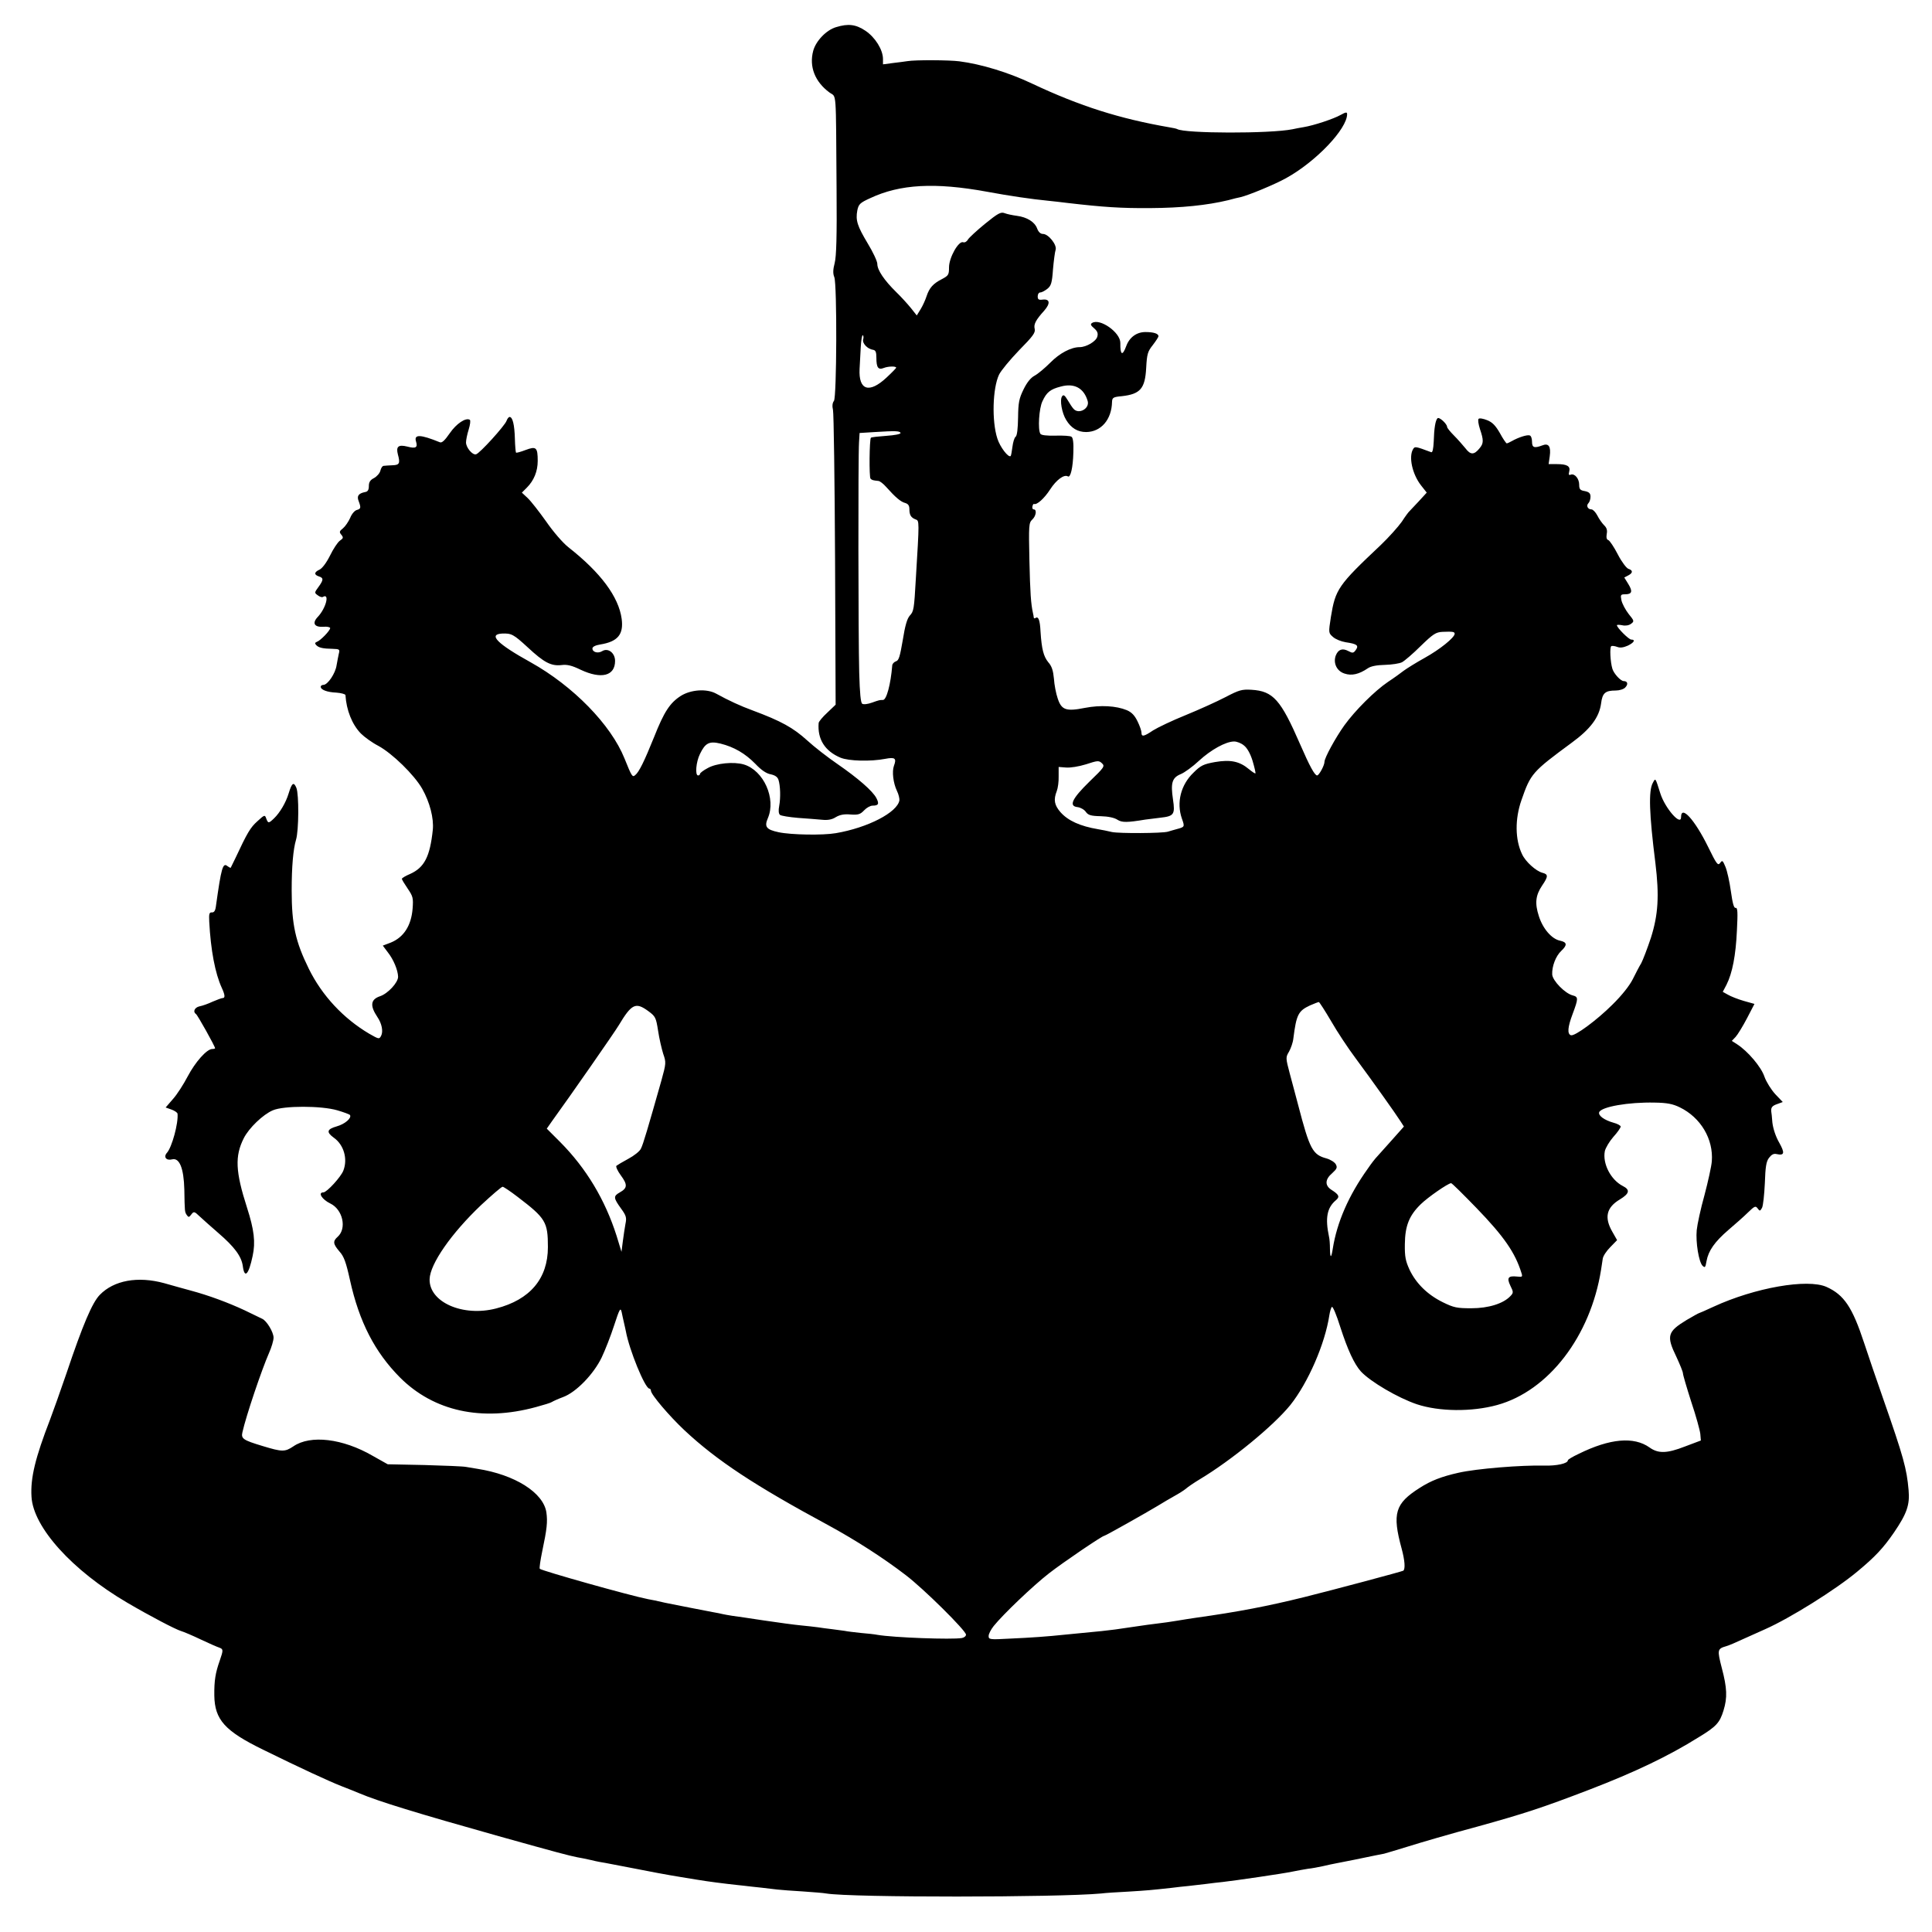 <?xml version="1.0" standalone="no"?>
<!DOCTYPE svg PUBLIC "-//W3C//DTD SVG 20010904//EN"
 "http://www.w3.org/TR/2001/REC-SVG-20010904/DTD/svg10.dtd">
<svg version="1.0" xmlns="http://www.w3.org/2000/svg"
 width="1024pt" height="1024pt" viewBox="0 0 1024 1024"
 preserveAspectRatio="xMidYMid meet">
<g transform="translate(0,1024) scale(0.1,-0.1)"
fill="#000000" stroke="none">
<path d="M4431 10096 c-51 -15 -107 -73 -121 -126 -22 -83 9 -163 86 -220 39
-29 34 33 38 -515 2 -249 -1 -353 -10 -389 -9 -34 -10 -56 -2 -75 15 -40 13
-637 -2 -656 -8 -10 -10 -27 -5 -48 4 -17 9 -376 11 -797 l3 -765 -44 -42
c-25 -23 -45 -47 -46 -55 -7 -86 33 -149 116 -184 44 -18 159 -21 237 -6 52
10 61 3 46 -37 -11 -30 -4 -91 16 -133 9 -18 14 -41 13 -50 -11 -64 -167 -145
-337 -174 -69 -12 -238 -9 -303 5 -66 14 -77 29 -57 75 44 103 -22 252 -127
284 -54 16 -146 7 -192 -19 -23 -12 -41 -26 -41 -31 0 -4 -4 -8 -10 -8 -17 0
-11 72 10 114 28 58 49 69 108 55 73 -18 132 -53 185 -107 32 -34 59 -52 82
-56 23 -5 36 -14 41 -29 10 -31 12 -94 4 -138 -5 -25 -3 -42 4 -48 6 -5 49
-12 96 -16 47 -3 104 -8 128 -10 29 -3 52 1 72 14 22 13 45 17 78 14 41 -3 52
1 72 22 13 14 33 25 45 25 31 0 36 9 20 40 -20 38 -97 105 -207 181 -51 35
-122 90 -159 124 -75 68 -138 103 -291 160 -63 23 -126 52 -193 89 -50 27
-133 21 -186 -12 -58 -37 -89 -84 -142 -218 -52 -129 -80 -186 -100 -202 -15
-13 -18 -9 -57 88 -72 179 -272 384 -498 510 -177 98 -226 148 -151 152 50 2
61 -4 136 -73 87 -81 124 -100 179 -94 29 4 55 -2 102 -25 109 -51 182 -33
182 47 0 42 -37 71 -68 52 -22 -14 -52 -6 -52 14 0 9 16 17 41 21 93 15 125
53 114 136 -16 117 -111 245 -283 380 -30 24 -80 82 -118 137 -37 52 -80 107
-97 123 l-31 29 26 26 c38 38 58 87 58 142 0 72 -8 79 -64 58 -26 -10 -48 -16
-51 -14 -2 3 -5 36 -6 74 -2 74 -12 115 -28 115 -5 0 -12 -9 -16 -20 -8 -25
-143 -174 -162 -178 -19 -5 -53 36 -53 63 0 12 6 43 14 68 8 26 11 49 6 52
-21 13 -71 -20 -106 -71 -27 -39 -42 -53 -53 -48 -103 42 -138 43 -126 4 10
-32 -1 -39 -46 -27 -48 12 -61 0 -50 -42 13 -47 8 -56 -29 -57 -19 -1 -40 -2
-46 -3 -7 0 -15 -12 -18 -26 -3 -13 -19 -31 -34 -39 -20 -10 -27 -22 -27 -42
0 -21 -6 -30 -20 -32 -35 -7 -45 -21 -34 -48 13 -35 12 -41 -10 -47 -11 -3
-27 -21 -35 -42 -9 -20 -26 -45 -38 -55 -19 -15 -21 -20 -9 -34 12 -15 11 -19
-8 -32 -12 -9 -35 -44 -52 -79 -19 -38 -41 -67 -55 -74 -29 -13 -31 -27 -4
-36 26 -8 25 -19 -2 -56 -22 -30 -22 -31 -4 -44 10 -8 23 -12 27 -9 38 23 17
-60 -27 -106 -31 -33 -18 -55 30 -52 20 2 36 -2 36 -7 0 -13 -52 -67 -71 -73
-10 -4 -11 -9 -3 -17 13 -14 34 -19 88 -20 35 -1 38 -3 32 -25 -3 -12 -8 -41
-12 -62 -6 -43 -47 -104 -70 -104 -7 0 -14 -4 -14 -10 0 -16 34 -29 83 -31 26
-2 47 -8 48 -13 5 -80 35 -156 82 -204 18 -18 59 -48 92 -65 74 -40 191 -154
233 -228 40 -71 62 -156 56 -217 -15 -143 -45 -200 -120 -234 -24 -10 -44 -22
-44 -26 0 -4 14 -27 31 -52 28 -41 30 -50 26 -105 -7 -91 -47 -153 -116 -181
l-42 -16 27 -36 c30 -38 53 -94 54 -129 0 -31 -54 -89 -95 -103 -51 -17 -55
-50 -15 -110 24 -35 32 -77 20 -100 -10 -19 -12 -18 -63 11 -137 81 -250 202
-320 344 -71 144 -91 234 -91 415 0 128 8 218 23 269 15 49 16 240 2 275 -14
34 -24 27 -41 -29 -15 -50 -47 -103 -77 -132 -29 -28 -32 -28 -42 -1 -7 20 -9
20 -47 -15 -37 -33 -53 -60 -117 -197 -12 -25 -23 -47 -24 -49 -1 -2 -9 2 -17
8 -25 21 -33 -7 -62 -215 -3 -22 -10 -31 -21 -30 -14 1 -16 -8 -14 -49 8 -151
31 -274 67 -352 17 -37 18 -53 4 -53 -6 0 -29 -9 -53 -19 -23 -11 -54 -22 -70
-25 -26 -6 -36 -29 -18 -41 8 -5 101 -171 101 -181 0 -2 -7 -4 -15 -4 -29 0
-90 -69 -130 -145 -22 -42 -57 -97 -79 -121 l-38 -44 31 -11 c17 -6 31 -16 32
-22 5 -51 -30 -178 -56 -207 -20 -22 -4 -43 27 -35 39 10 62 -46 65 -160 2
-119 2 -118 13 -135 9 -13 12 -13 24 3 13 17 16 17 44 -10 16 -15 61 -55 99
-88 86 -74 123 -124 130 -176 9 -68 31 -46 52 54 16 73 8 139 -30 257 -61 190
-65 272 -17 367 27 54 102 126 154 148 57 25 257 25 342 0 34 -10 64 -21 67
-25 10 -16 -27 -48 -70 -60 -52 -15 -57 -30 -16 -60 53 -37 75 -112 51 -174
-12 -33 -88 -116 -106 -116 -31 0 -7 -38 37 -59 66 -32 88 -132 39 -176 -27
-24 -25 -38 9 -78 24 -26 35 -57 56 -152 49 -222 132 -382 265 -516 179 -179
433 -235 720 -157 41 11 80 23 85 27 6 4 32 16 59 26 69 25 162 121 205 210
18 38 48 114 66 170 29 89 34 97 40 70 3 -16 9 -41 12 -55 3 -14 8 -34 10 -45
18 -100 102 -305 125 -305 4 0 8 -5 8 -11 0 -20 98 -135 178 -210 172 -161
373 -293 762 -503 145 -79 290 -172 410 -264 95 -72 320 -295 320 -316 0 -8
-10 -16 -22 -18 -53 -9 -361 2 -448 17 -14 3 -53 7 -88 10 -35 4 -73 8 -85 11
-12 2 -42 6 -67 9 -25 3 -58 7 -75 10 -16 2 -57 7 -90 10 -33 3 -121 15 -195
26 -74 11 -151 23 -170 25 -19 3 -42 7 -50 9 -8 2 -31 7 -50 10 -33 6 -211 41
-255 50 -43 10 -71 16 -90 19 -97 19 -562 150 -574 161 -3 3 3 45 13 93 25
118 29 156 22 206 -16 105 -167 200 -366 231 -19 3 -46 8 -60 10 -14 3 -113 7
-220 10 l-195 4 -80 45 c-159 92 -330 112 -420 50 -45 -30 -59 -30 -164 2
-103 31 -114 39 -106 73 20 89 102 331 141 420 13 29 24 66 24 81 0 29 -36 89
-60 100 -8 4 -50 24 -93 45 -88 41 -190 79 -287 105 -36 10 -99 27 -140 39
-140 38 -266 15 -341 -62 -40 -41 -90 -158 -177 -417 -33 -96 -72 -206 -87
-245 -78 -202 -104 -308 -98 -408 9 -162 216 -391 508 -562 123 -72 255 -141
285 -150 14 -4 61 -24 105 -45 44 -21 88 -40 98 -43 21 -8 21 -13 2 -68 -23
-65 -30 -106 -29 -186 2 -128 56 -188 259 -287 197 -97 349 -167 415 -193 36
-14 79 -31 95 -38 102 -43 304 -105 738 -227 318 -89 368 -102 417 -112 14 -2
47 -9 74 -15 27 -7 61 -13 75 -15 14 -3 82 -16 151 -29 69 -14 181 -35 250
-46 126 -21 154 -25 245 -36 28 -3 68 -8 90 -10 22 -3 63 -7 90 -10 28 -3 66
-8 85 -10 19 -2 80 -7 135 -10 55 -4 111 -8 125 -11 135 -22 1227 -21 1455 0
22 3 87 7 145 10 99 6 121 8 230 20 25 3 65 8 90 10 25 3 68 8 95 11 28 4 66
8 85 10 64 7 324 45 370 55 25 5 62 12 82 15 21 2 57 9 80 14 24 6 55 12 70
15 28 5 162 32 208 42 14 3 35 7 46 9 12 3 71 21 130 39 60 19 224 67 366 105
249 69 346 101 591 195 242 93 420 178 580 278 94 57 112 77 132 142 21 68 19
119 -9 225 -25 97 -24 102 24 116 14 4 54 21 90 38 36 16 88 39 116 52 131 58
373 209 489 306 94 78 137 124 194 207 68 100 84 146 77 224 -10 114 -26 173
-136 488 -34 96 -78 227 -99 290 -63 192 -107 257 -200 299 -101 45 -380 -4
-599 -105 -41 -19 -75 -34 -77 -34 -2 0 -31 -16 -65 -36 -102 -62 -109 -84
-55 -195 19 -41 35 -80 35 -88 0 -8 20 -76 44 -151 25 -74 46 -151 48 -170 l3
-35 -85 -32 c-95 -37 -141 -38 -187 -5 -83 59 -210 48 -376 -34 -32 -15 -57
-30 -57 -34 0 -17 -60 -30 -125 -28 -121 3 -358 -16 -455 -38 -89 -20 -146
-42 -205 -80 -131 -83 -147 -135 -96 -322 17 -63 20 -107 9 -117 -5 -4 -372
-102 -525 -140 -194 -48 -349 -78 -578 -110 -22 -3 -65 -10 -95 -15 -30 -5
-77 -12 -105 -15 -27 -3 -77 -10 -110 -15 -113 -17 -130 -19 -185 -25 -52 -5
-78 -8 -195 -19 -94 -10 -180 -16 -292 -21 -108 -6 -113 -5 -113 14 0 11 12
34 27 53 50 62 208 213 293 279 73 57 282 199 293 199 6 0 226 124 282 158 28
17 68 41 90 53 22 12 49 29 60 38 11 10 45 33 75 51 168 101 390 283 479 393
94 118 184 324 207 477 3 19 9 39 13 43 5 5 25 -43 45 -107 39 -121 74 -196
109 -235 50 -54 196 -140 297 -174 118 -39 290 -41 425 -4 273 75 495 365 551
717 3 19 7 46 9 59 2 14 20 41 40 61 l36 37 -25 44 c-44 76 -32 129 40 172 51
31 55 51 15 71 -64 33 -108 119 -95 185 4 17 24 51 45 75 22 24 39 49 39 55 0
5 -17 15 -37 20 -50 14 -83 38 -77 56 12 29 155 54 294 51 66 -1 96 -7 133
-25 111 -54 179 -168 170 -286 -2 -27 -20 -108 -39 -180 -20 -71 -38 -155 -41
-185 -6 -65 11 -169 31 -189 13 -12 15 -9 21 25 10 55 43 102 116 165 35 30
82 71 103 92 36 35 41 37 52 22 11 -15 13 -15 23 3 6 11 12 69 15 130 3 87 7
115 22 135 14 18 25 24 41 20 41 -9 44 6 13 61 -19 33 -32 74 -36 106 -2 29
-5 55 -6 59 -2 21 5 30 31 39 l30 11 -40 42 c-21 23 -47 64 -57 92 -17 52 -89
136 -145 172 l-28 18 20 21 c11 12 38 56 60 98 l40 77 -57 16 c-31 9 -69 24
-84 33 l-27 15 20 38 c31 62 49 155 55 287 5 97 4 122 -7 120 -9 -2 -16 24
-25 88 -7 51 -20 109 -29 130 -14 34 -17 36 -28 20 -12 -16 -19 -6 -64 86 -71
144 -143 223 -143 157 0 -50 -85 47 -110 126 -27 85 -25 83 -40 55 -23 -42
-19 -163 14 -425 21 -173 15 -273 -24 -396 -19 -57 -42 -117 -51 -134 -10 -16
-30 -55 -45 -85 -17 -34 -58 -86 -108 -135 -82 -82 -200 -169 -220 -162 -20 7
-17 43 9 112 31 83 31 91 1 99 -41 10 -107 78 -109 111 -2 43 19 98 48 125 33
31 31 46 -6 54 -45 9 -92 64 -113 131 -22 68 -17 110 18 162 32 47 33 59 1 67
-34 9 -90 59 -108 99 -37 77 -38 186 -3 286 49 141 57 150 266 304 100 73 146
135 156 208 7 56 22 69 78 69 19 0 42 7 50 16 17 17 13 34 -8 34 -16 0 -52 39
-60 65 -11 36 -15 114 -6 120 4 3 19 1 32 -4 16 -6 33 -3 56 7 33 16 42 32 18
32 -13 0 -76 63 -76 76 0 3 12 3 28 0 16 -4 35 -1 46 7 19 14 18 16 -12 53
-17 22 -34 54 -38 72 -6 29 -4 32 19 32 37 0 42 15 17 55 l-21 34 21 11 c25
13 26 27 1 35 -10 3 -36 37 -56 76 -20 39 -43 73 -50 76 -10 3 -12 14 -9 33 4
19 0 33 -14 46 -11 11 -27 34 -36 52 -9 17 -23 32 -31 32 -20 0 -29 20 -16 33
6 6 11 21 11 34 0 18 -7 25 -30 30 -25 4 -30 10 -30 34 0 32 -24 61 -45 53
-10 -4 -12 0 -8 16 8 29 -11 40 -65 40 l-44 0 6 42 c7 52 -6 71 -40 57 -43
-16 -54 -11 -54 20 0 16 -5 31 -12 33 -13 5 -60 -10 -95 -30 -12 -7 -24 -12
-27 -12 -3 0 -20 24 -36 54 -23 40 -40 58 -68 69 -20 8 -41 12 -45 7 -5 -4 -1
-29 7 -54 20 -59 20 -76 -2 -102 -29 -36 -48 -36 -75 0 -14 17 -41 48 -61 68
-20 20 -36 40 -36 45 0 16 -42 55 -51 46 -11 -11 -18 -53 -20 -124 -2 -38 -6
-58 -13 -56 -83 31 -87 32 -96 17 -25 -40 -5 -133 42 -193 l30 -38 -43 -47
c-24 -26 -46 -49 -49 -52 -4 -3 -22 -27 -40 -55 -19 -27 -70 -84 -113 -125
-225 -212 -239 -233 -263 -380 -13 -84 -13 -85 11 -106 13 -12 43 -24 67 -28
61 -9 71 -17 54 -41 -12 -17 -17 -18 -39 -6 -32 17 -54 9 -67 -23 -15 -40 5
-83 46 -96 38 -13 77 -4 124 28 16 11 47 17 91 18 36 1 76 7 90 14 13 7 58 45
99 86 66 64 80 73 115 75 53 2 65 1 65 -10 0 -20 -78 -83 -159 -128 -47 -26
-96 -57 -111 -68 -14 -11 -51 -38 -83 -59 -71 -48 -175 -152 -232 -231 -47
-66 -105 -172 -105 -193 0 -19 -29 -72 -39 -72 -13 0 -40 50 -90 165 -103 237
-143 282 -258 289 -51 3 -65 -1 -138 -39 -44 -23 -139 -66 -210 -95 -72 -29
-149 -66 -173 -81 -49 -33 -62 -36 -62 -12 0 9 -9 36 -21 60 -15 31 -31 48
-57 59 -56 23 -139 28 -222 12 -100 -20 -124 -11 -144 50 -9 26 -18 73 -20
105 -4 42 -11 66 -30 87 -25 31 -35 69 -41 162 -3 61 -11 82 -26 73 -5 -4 -9
-3 -10 2 0 4 -2 15 -4 23 -11 50 -15 106 -19 282 -4 184 -3 197 15 214 20 18
26 54 8 54 -6 0 -9 7 -7 16 2 8 5 14 8 13 15 -7 55 29 86 77 33 51 74 81 94
69 14 -9 27 47 29 127 2 50 -2 79 -10 83 -6 5 -44 7 -84 6 -49 -1 -76 2 -81
10 -14 23 -7 135 11 172 22 48 42 64 97 78 72 20 123 -8 143 -77 11 -40 -48
-72 -75 -41 -6 6 -20 27 -31 46 -16 27 -23 31 -30 20 -13 -19 -1 -88 22 -125
26 -43 61 -64 106 -64 79 1 135 66 137 160 1 22 6 26 51 30 99 11 124 40 130
150 4 74 8 87 35 121 16 21 30 42 30 47 0 14 -26 22 -69 22 -47 0 -85 -28
-102 -75 -20 -54 -32 -47 -31 17 1 56 -109 133 -150 106 -10 -6 -7 -13 11 -28
17 -15 22 -26 17 -44 -6 -25 -58 -56 -94 -56 -45 0 -106 -32 -155 -82 -29 -29
-66 -60 -83 -69 -21 -11 -41 -36 -59 -73 -24 -49 -28 -70 -29 -149 -1 -58 -5
-96 -13 -102 -7 -5 -14 -30 -17 -54 -3 -24 -7 -45 -9 -48 -12 -11 -57 48 -71
93 -30 93 -25 266 9 338 10 21 58 79 106 129 74 75 88 94 83 114 -6 24 5 46
51 97 33 38 30 62 -8 58 -22 -3 -27 1 -27 17 0 12 6 21 14 21 8 0 24 9 37 19
20 16 25 31 30 103 4 45 10 92 14 104 8 26 -38 84 -67 84 -13 0 -24 10 -31 29
-13 35 -54 60 -107 67 -23 3 -52 9 -65 14 -20 8 -35 0 -104 -56 -44 -36 -85
-74 -91 -84 -6 -11 -17 -17 -25 -14 -24 9 -75 -81 -75 -133 0 -39 -3 -44 -37
-62 -47 -24 -67 -46 -82 -91 -6 -19 -20 -50 -31 -68 l-21 -34 -30 38 c-17 21
-52 60 -79 86 -63 62 -100 116 -100 149 0 14 -23 63 -51 109 -55 92 -65 122
-55 175 7 33 14 40 69 65 158 74 343 84 617 34 118 -22 241 -40 325 -48 28 -3
75 -8 105 -12 190 -22 281 -28 435 -27 168 1 303 15 415 42 25 7 54 14 65 16
43 10 183 68 242 101 159 88 323 261 323 339 0 12 -7 11 -34 -4 -37 -21 -142
-56 -197 -65 -19 -3 -45 -8 -58 -11 -118 -24 -572 -23 -612 1 -3 2 -21 6 -40
9 -265 46 -474 112 -729 232 -124 59 -269 103 -385 118 -53 7 -234 8 -275 1
-14 -2 -49 -7 -77 -10 l-53 -7 0 28 c0 49 -41 115 -93 150 -51 34 -91 39 -156
19z m144 -1655 c-6 -20 23 -51 52 -55 14 -2 18 -12 18 -42 0 -53 10 -66 40
-54 23 9 65 10 65 1 0 -2 -23 -26 -51 -52 -92 -86 -149 -68 -143 46 1 22 4 72
6 112 2 39 7 69 11 66 4 -2 5 -13 2 -22z m198 -496 c1 -6 -32 -12 -75 -15 -42
-3 -79 -7 -82 -10 -8 -9 -10 -209 -2 -217 8 -8 13 -9 41 -12 8 0 27 -15 42
-32 48 -54 77 -79 101 -85 16 -5 22 -14 22 -33 0 -31 9 -45 33 -54 20 -7 20
-5 1 -317 -9 -159 -11 -171 -32 -193 -14 -16 -25 -53 -37 -129 -15 -87 -21
-109 -36 -113 -11 -4 -20 -14 -20 -23 -8 -98 -30 -182 -49 -182 -17 0 -19 0
-58 -14 -22 -8 -45 -11 -52 -6 -8 5 -13 54 -16 166 -5 185 -6 1145 -1 1219 l3
50 80 5 c111 7 134 6 137 -5z m1820 -1656 c17 -13 34 -43 46 -82 10 -34 17
-64 15 -66 -2 -2 -17 8 -34 22 -50 42 -98 52 -180 38 -61 -11 -76 -18 -114
-56 -68 -65 -91 -159 -62 -243 16 -45 16 -45 -29 -57 -16 -5 -37 -10 -45 -13
-30 -9 -257 -10 -296 -2 -21 5 -55 12 -74 15 -95 16 -159 45 -199 90 -33 38
-38 66 -20 112 6 15 11 51 10 78 l0 50 39 -3 c23 -2 67 5 106 17 61 20 68 21
84 6 17 -16 14 -21 -66 -98 -93 -91 -111 -130 -62 -135 15 -2 35 -13 43 -25
12 -17 26 -22 79 -23 39 -1 73 -8 89 -19 24 -15 50 -15 147 1 14 2 50 6 80 10
72 8 79 17 67 97 -13 87 -5 115 41 134 20 8 64 40 97 71 63 58 142 102 186
102 15 0 38 -9 52 -21z m462 -1461 c32 -56 91 -145 130 -197 86 -116 214 -296
238 -334 l18 -28 -73 -82 c-40 -45 -75 -84 -78 -87 -3 -3 -22 -27 -41 -55
-101 -141 -163 -284 -185 -423 -8 -52 -14 -53 -15 -1 0 24 -2 53 -5 64 -21 99
-11 154 37 194 21 18 16 29 -23 54 -37 23 -36 56 3 89 25 23 28 30 19 47 -6
11 -28 25 -49 31 -74 20 -89 47 -151 285 -12 44 -31 118 -44 165 -22 83 -22
86 -4 116 10 18 21 49 23 70 16 126 26 146 88 175 23 10 44 18 47 18 3 0 32
-45 65 -101z m-3619 53 c38 -28 41 -34 52 -104 6 -41 19 -96 27 -122 16 -46
16 -50 -10 -144 -71 -250 -96 -336 -108 -359 -6 -14 -37 -38 -67 -54 -30 -16
-58 -33 -63 -37 -4 -4 6 -27 23 -50 37 -50 36 -68 -5 -91 -35 -20 -34 -29 7
-86 27 -37 30 -48 23 -81 -4 -21 -10 -63 -14 -93 l-7 -55 -26 85 c-61 191
-160 357 -299 497 l-71 71 28 40 c95 131 333 473 353 507 69 115 90 125 157
76z m4389 -1043 c147 -152 206 -238 239 -345 7 -21 4 -22 -23 -19 -47 5 -56
-6 -36 -48 17 -34 17 -38 1 -55 -37 -40 -116 -65 -207 -65 -77 0 -93 3 -152
32 -81 40 -141 99 -176 172 -21 46 -26 69 -25 135 1 98 23 153 85 213 38 37
142 109 160 111 4 1 64 -59 134 -131z m-5081 58 c148 -113 160 -132 160 -266
0 -167 -95 -279 -274 -325 -176 -46 -356 33 -353 155 2 81 116 244 273 393 57
53 108 97 114 97 5 0 41 -24 80 -54z"/>
</g>
</svg>
